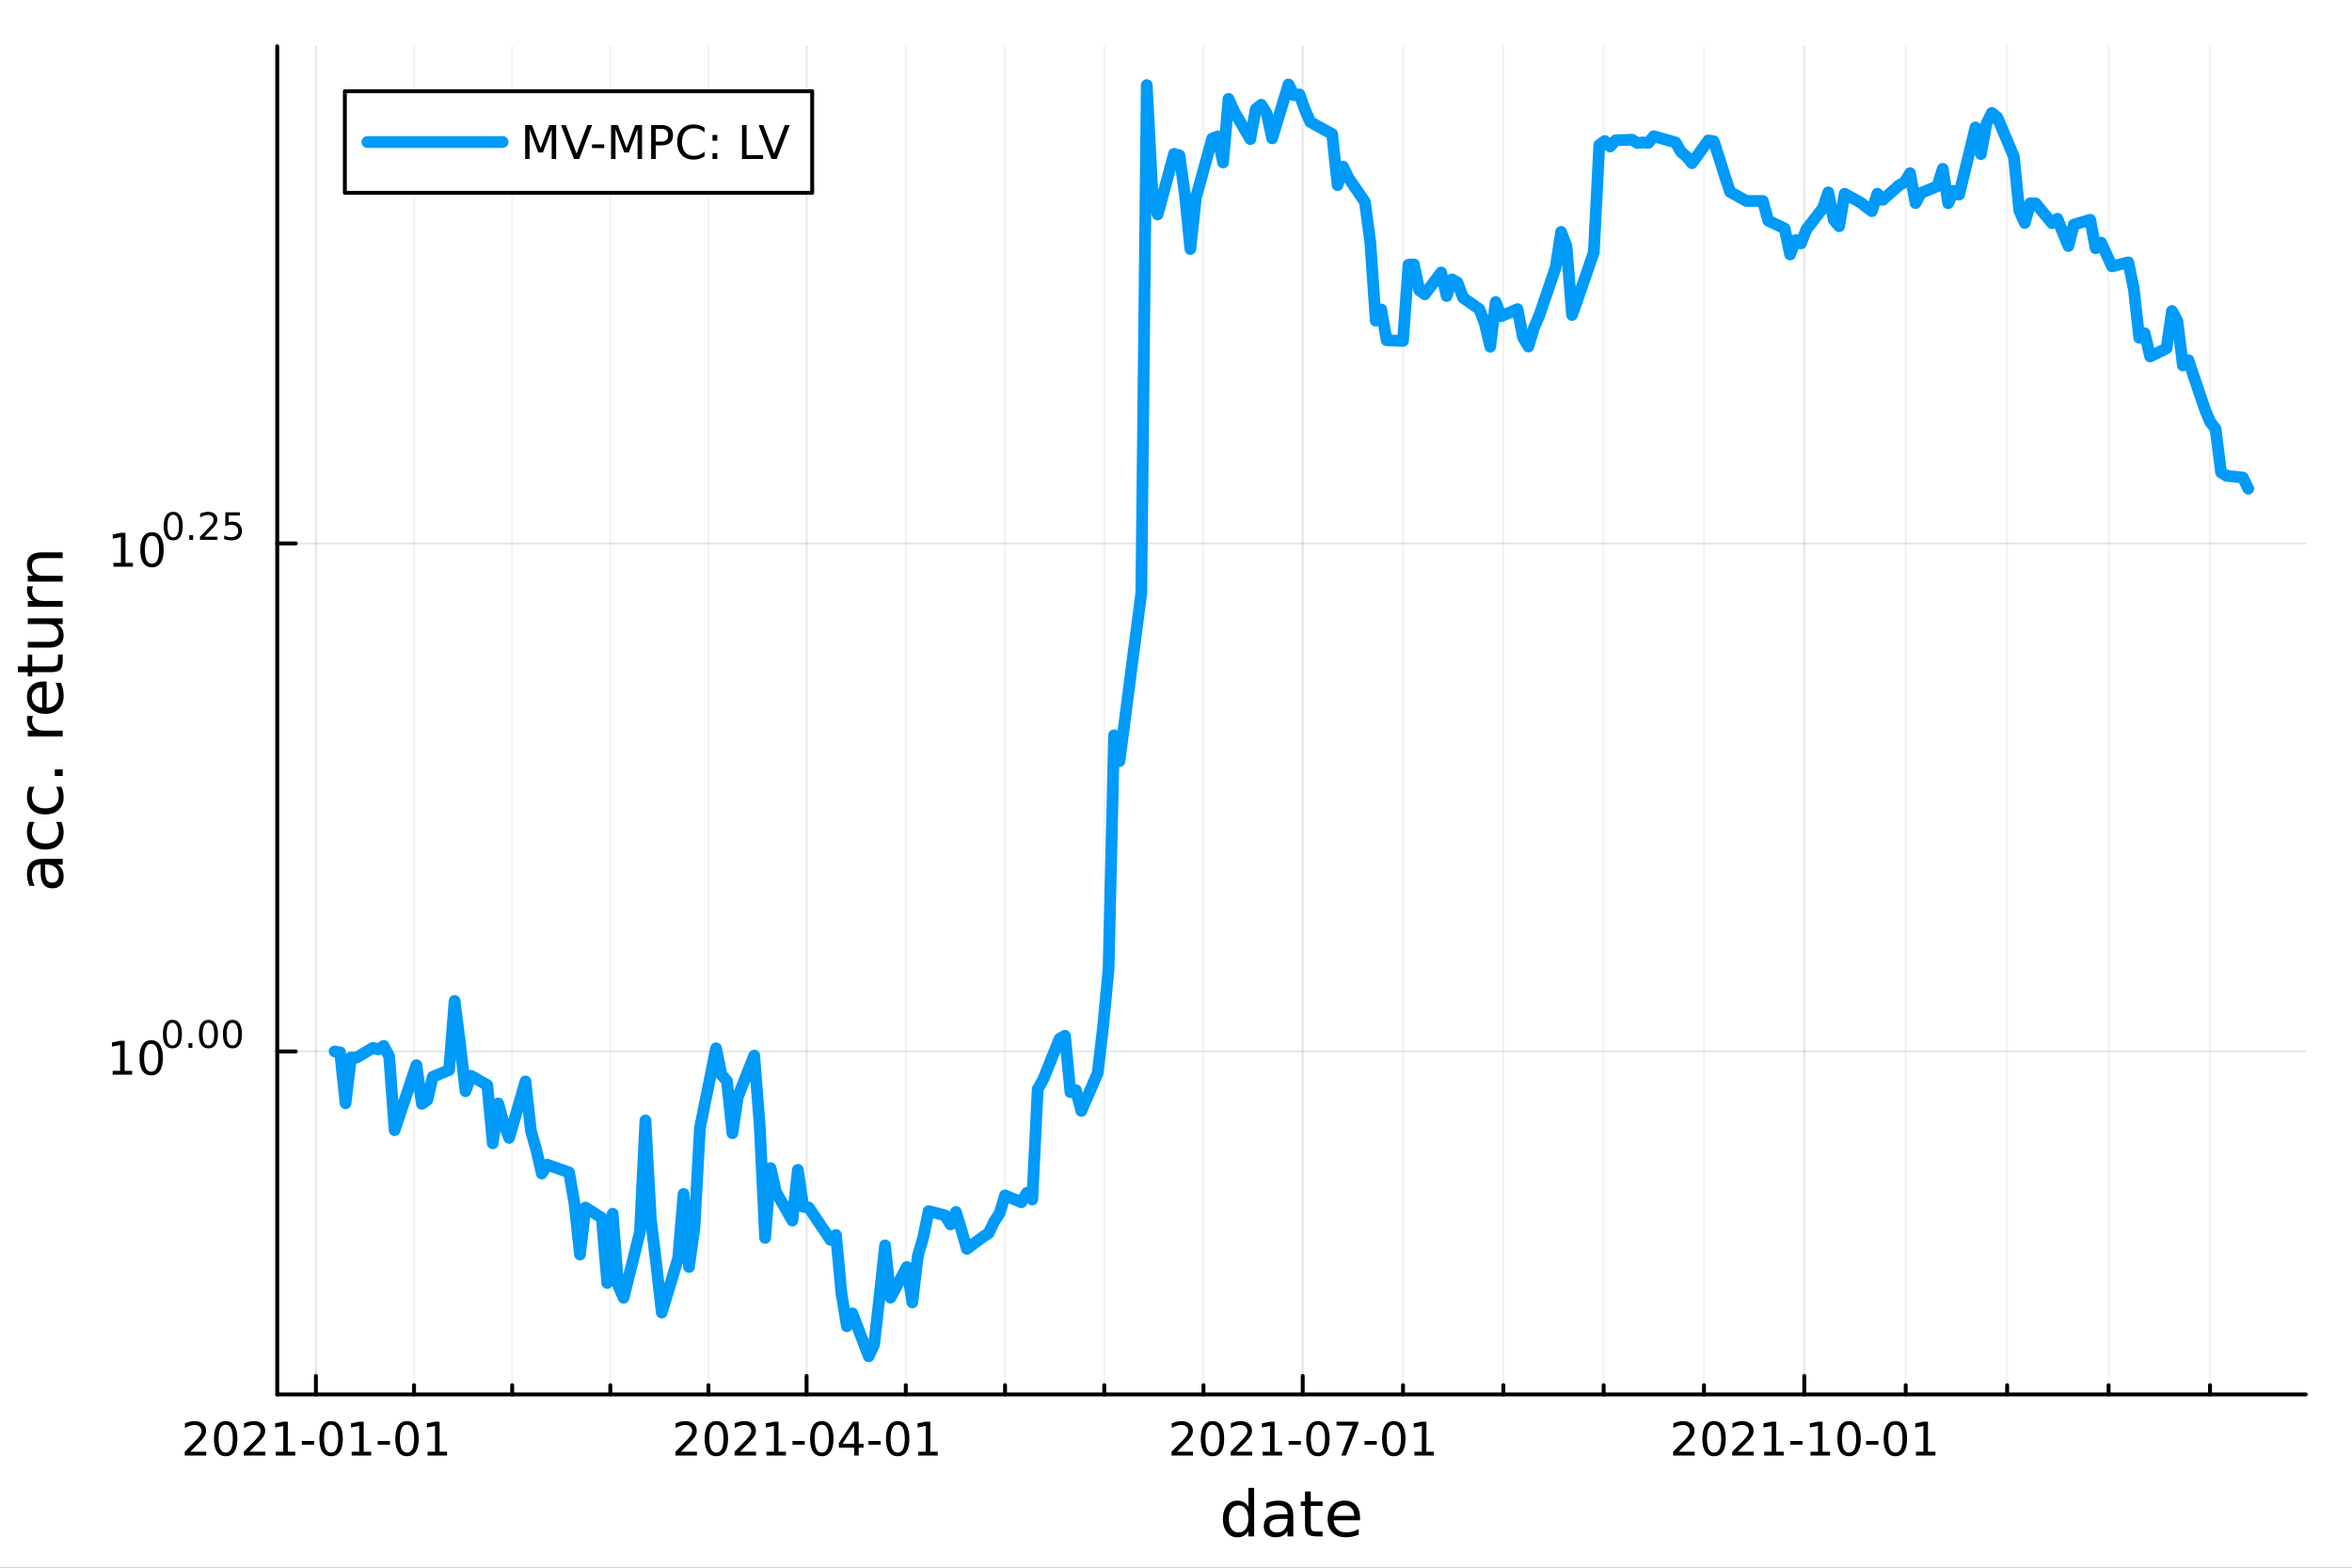<?xml version="1.0" encoding="utf-8"?>
<svg xmlns="http://www.w3.org/2000/svg" xmlns:xlink="http://www.w3.org/1999/xlink" width="600" height="400" viewBox="0 0 2400 1600">
<rect x="0" y="0" width="2400" height="1600" fill="#333333" stroke="none"/>
<defs>
  <clipPath id="clip350">
    <rect x="0" y="0" width="2400" height="1600"/>
  </clipPath>
</defs>
<path clip-path="url(#clip350)" d="M0 1600 L2400 1600 L2400 0 L0 0  Z" fill="#ffffff" fill-rule="evenodd" fill-opacity="1"/>
<defs>
  <clipPath id="clip351">
    <rect x="480" y="0" width="1681" height="1600"/>
  </clipPath>
</defs>
<path clip-path="url(#clip350)" d="M282.894 1423.18 L2352.76 1423.18 L2352.76 47.244 L282.894 47.244  Z" fill="#ffffff" fill-rule="evenodd" fill-opacity="1"/>
<defs>
  <clipPath id="clip352">
    <rect x="282" y="47" width="2071" height="1377"/>
  </clipPath>
</defs>
<polyline clip-path="url(#clip352)" style="stroke:#000000; stroke-linecap:round; stroke-linejoin:round; stroke-width:2; stroke-opacity:0.1; fill:none" points="322.351,1423.18 322.351,47.244 "/>
<polyline clip-path="url(#clip352)" style="stroke:#000000; stroke-linecap:round; stroke-linejoin:round; stroke-width:2; stroke-opacity:0.1; fill:none" points="823.044,1423.18 823.044,47.244 "/>
<polyline clip-path="url(#clip352)" style="stroke:#000000; stroke-linecap:round; stroke-linejoin:round; stroke-width:2; stroke-opacity:0.1; fill:none" points="1329.3,1423.18 1329.3,47.244 "/>
<polyline clip-path="url(#clip352)" style="stroke:#000000; stroke-linecap:round; stroke-linejoin:round; stroke-width:2; stroke-opacity:0.1; fill:none" points="1841.12,1423.18 1841.12,47.244 "/>
<polyline clip-path="url(#clip352)" style="stroke:#000000; stroke-linecap:round; stroke-linejoin:round; stroke-width:2; stroke-opacity:0.05; fill:none" points="422.49,1423.18 422.49,47.244 "/>
<polyline clip-path="url(#clip352)" style="stroke:#000000; stroke-linecap:round; stroke-linejoin:round; stroke-width:2; stroke-opacity:0.05; fill:none" points="522.628,1423.18 522.628,47.244 "/>
<polyline clip-path="url(#clip352)" style="stroke:#000000; stroke-linecap:round; stroke-linejoin:round; stroke-width:2; stroke-opacity:0.05; fill:none" points="622.767,1423.18 622.767,47.244 "/>
<polyline clip-path="url(#clip352)" style="stroke:#000000; stroke-linecap:round; stroke-linejoin:round; stroke-width:2; stroke-opacity:0.05; fill:none" points="722.905,1423.18 722.905,47.244 "/>
<polyline clip-path="url(#clip352)" style="stroke:#000000; stroke-linecap:round; stroke-linejoin:round; stroke-width:2; stroke-opacity:0.05; fill:none" points="924.295,1423.18 924.295,47.244 "/>
<polyline clip-path="url(#clip352)" style="stroke:#000000; stroke-linecap:round; stroke-linejoin:round; stroke-width:2; stroke-opacity:0.05; fill:none" points="1025.55,1423.18 1025.55,47.244 "/>
<polyline clip-path="url(#clip352)" style="stroke:#000000; stroke-linecap:round; stroke-linejoin:round; stroke-width:2; stroke-opacity:0.05; fill:none" points="1126.8,1423.18 1126.8,47.244 "/>
<polyline clip-path="url(#clip352)" style="stroke:#000000; stroke-linecap:round; stroke-linejoin:round; stroke-width:2; stroke-opacity:0.05; fill:none" points="1228.05,1423.18 1228.05,47.244 "/>
<polyline clip-path="url(#clip352)" style="stroke:#000000; stroke-linecap:round; stroke-linejoin:round; stroke-width:2; stroke-opacity:0.05; fill:none" points="1431.66,1423.18 1431.66,47.244 "/>
<polyline clip-path="url(#clip352)" style="stroke:#000000; stroke-linecap:round; stroke-linejoin:round; stroke-width:2; stroke-opacity:0.05; fill:none" points="1534.03,1423.18 1534.03,47.244 "/>
<polyline clip-path="url(#clip352)" style="stroke:#000000; stroke-linecap:round; stroke-linejoin:round; stroke-width:2; stroke-opacity:0.05; fill:none" points="1636.39,1423.18 1636.39,47.244 "/>
<polyline clip-path="url(#clip352)" style="stroke:#000000; stroke-linecap:round; stroke-linejoin:round; stroke-width:2; stroke-opacity:0.05; fill:none" points="1738.75,1423.18 1738.75,47.244 "/>
<polyline clip-path="url(#clip352)" style="stroke:#000000; stroke-linecap:round; stroke-linejoin:round; stroke-width:2; stroke-opacity:0.05; fill:none" points="1944.62,1423.18 1944.62,47.244 "/>
<polyline clip-path="url(#clip352)" style="stroke:#000000; stroke-linecap:round; stroke-linejoin:round; stroke-width:2; stroke-opacity:0.05; fill:none" points="2048.12,1423.18 2048.12,47.244 "/>
<polyline clip-path="url(#clip352)" style="stroke:#000000; stroke-linecap:round; stroke-linejoin:round; stroke-width:2; stroke-opacity:0.05; fill:none" points="2151.62,1423.18 2151.62,47.244 "/>
<polyline clip-path="url(#clip352)" style="stroke:#000000; stroke-linecap:round; stroke-linejoin:round; stroke-width:2; stroke-opacity:0.05; fill:none" points="2255.12,1423.18 2255.12,47.244 "/>
<polyline clip-path="url(#clip350)" style="stroke:#000000; stroke-linecap:round; stroke-linejoin:round; stroke-width:4; stroke-opacity:1; fill:none" points="282.894,1423.18 2352.76,1423.18 "/>
<polyline clip-path="url(#clip350)" style="stroke:#000000; stroke-linecap:round; stroke-linejoin:round; stroke-width:4; stroke-opacity:1; fill:none" points="322.351,1423.18 322.351,1404.28 "/>
<polyline clip-path="url(#clip350)" style="stroke:#000000; stroke-linecap:round; stroke-linejoin:round; stroke-width:4; stroke-opacity:1; fill:none" points="823.044,1423.18 823.044,1404.28 "/>
<polyline clip-path="url(#clip350)" style="stroke:#000000; stroke-linecap:round; stroke-linejoin:round; stroke-width:4; stroke-opacity:1; fill:none" points="1329.3,1423.18 1329.3,1404.28 "/>
<polyline clip-path="url(#clip350)" style="stroke:#000000; stroke-linecap:round; stroke-linejoin:round; stroke-width:4; stroke-opacity:1; fill:none" points="1841.12,1423.18 1841.12,1404.28 "/>
<polyline clip-path="url(#clip350)" style="stroke:#000000; stroke-linecap:round; stroke-linejoin:round; stroke-width:4; stroke-opacity:1; fill:none" points="422.49,1423.18 422.49,1413.73 "/>
<polyline clip-path="url(#clip350)" style="stroke:#000000; stroke-linecap:round; stroke-linejoin:round; stroke-width:4; stroke-opacity:1; fill:none" points="522.628,1423.18 522.628,1413.73 "/>
<polyline clip-path="url(#clip350)" style="stroke:#000000; stroke-linecap:round; stroke-linejoin:round; stroke-width:4; stroke-opacity:1; fill:none" points="622.767,1423.18 622.767,1413.73 "/>
<polyline clip-path="url(#clip350)" style="stroke:#000000; stroke-linecap:round; stroke-linejoin:round; stroke-width:4; stroke-opacity:1; fill:none" points="722.905,1423.18 722.905,1413.73 "/>
<polyline clip-path="url(#clip350)" style="stroke:#000000; stroke-linecap:round; stroke-linejoin:round; stroke-width:4; stroke-opacity:1; fill:none" points="924.295,1423.18 924.295,1413.73 "/>
<polyline clip-path="url(#clip350)" style="stroke:#000000; stroke-linecap:round; stroke-linejoin:round; stroke-width:4; stroke-opacity:1; fill:none" points="1025.55,1423.18 1025.55,1413.73 "/>
<polyline clip-path="url(#clip350)" style="stroke:#000000; stroke-linecap:round; stroke-linejoin:round; stroke-width:4; stroke-opacity:1; fill:none" points="1126.8,1423.18 1126.8,1413.73 "/>
<polyline clip-path="url(#clip350)" style="stroke:#000000; stroke-linecap:round; stroke-linejoin:round; stroke-width:4; stroke-opacity:1; fill:none" points="1228.05,1423.18 1228.05,1413.73 "/>
<polyline clip-path="url(#clip350)" style="stroke:#000000; stroke-linecap:round; stroke-linejoin:round; stroke-width:4; stroke-opacity:1; fill:none" points="1431.66,1423.18 1431.66,1413.73 "/>
<polyline clip-path="url(#clip350)" style="stroke:#000000; stroke-linecap:round; stroke-linejoin:round; stroke-width:4; stroke-opacity:1; fill:none" points="1534.03,1423.18 1534.03,1413.73 "/>
<polyline clip-path="url(#clip350)" style="stroke:#000000; stroke-linecap:round; stroke-linejoin:round; stroke-width:4; stroke-opacity:1; fill:none" points="1636.39,1423.18 1636.39,1413.73 "/>
<polyline clip-path="url(#clip350)" style="stroke:#000000; stroke-linecap:round; stroke-linejoin:round; stroke-width:4; stroke-opacity:1; fill:none" points="1738.75,1423.18 1738.75,1413.73 "/>
<polyline clip-path="url(#clip350)" style="stroke:#000000; stroke-linecap:round; stroke-linejoin:round; stroke-width:4; stroke-opacity:1; fill:none" points="1944.62,1423.18 1944.62,1413.73 "/>
<polyline clip-path="url(#clip350)" style="stroke:#000000; stroke-linecap:round; stroke-linejoin:round; stroke-width:4; stroke-opacity:1; fill:none" points="2048.12,1423.18 2048.12,1413.73 "/>
<polyline clip-path="url(#clip350)" style="stroke:#000000; stroke-linecap:round; stroke-linejoin:round; stroke-width:4; stroke-opacity:1; fill:none" points="2151.62,1423.18 2151.62,1413.73 "/>
<polyline clip-path="url(#clip350)" style="stroke:#000000; stroke-linecap:round; stroke-linejoin:round; stroke-width:4; stroke-opacity:1; fill:none" points="2255.12,1423.18 2255.12,1413.73 "/>
<path clip-path="url(#clip350)" d="M194.146 1481.64 L210.465 1481.64 L210.465 1485.58 L188.521 1485.58 L188.521 1481.64 Q191.183 1478.89 195.766 1474.26 Q200.373 1469.61 201.553 1468.27 Q203.799 1465.74 204.678 1464.01 Q205.581 1462.25 205.581 1460.56 Q205.581 1457.8 203.637 1456.07 Q201.715 1454.33 198.614 1454.33 Q196.415 1454.33 193.961 1455.09 Q191.53 1455.86 188.753 1457.41 L188.753 1452.69 Q191.577 1451.55 194.03 1450.97 Q196.484 1450.39 198.521 1450.39 Q203.891 1450.39 207.086 1453.08 Q210.28 1455.77 210.28 1460.26 Q210.28 1462.39 209.47 1464.31 Q208.683 1466.2 206.576 1468.8 Q205.998 1469.47 202.896 1472.69 Q199.794 1475.88 194.146 1481.64 Z" fill="#000000" fill-rule="nonzero" fill-opacity="1" /><path clip-path="url(#clip350)" d="M230.28 1454.1 Q226.669 1454.1 224.84 1457.66 Q223.035 1461.2 223.035 1468.33 Q223.035 1475.44 224.84 1479.01 Q226.669 1482.55 230.28 1482.55 Q233.914 1482.55 235.72 1479.01 Q237.549 1475.44 237.549 1468.33 Q237.549 1461.2 235.72 1457.66 Q233.914 1454.1 230.28 1454.1 M230.28 1450.39 Q236.09 1450.39 239.146 1455 Q242.224 1459.58 242.224 1468.33 Q242.224 1477.06 239.146 1481.67 Q236.09 1486.25 230.28 1486.25 Q224.47 1486.25 221.391 1481.67 Q218.336 1477.06 218.336 1468.33 Q218.336 1459.58 221.391 1455 Q224.47 1450.39 230.28 1450.39 Z" fill="#000000" fill-rule="nonzero" fill-opacity="1" /><path clip-path="url(#clip350)" d="M254.47 1481.64 L270.789 1481.64 L270.789 1485.58 L248.845 1485.58 L248.845 1481.64 Q251.507 1478.89 256.09 1474.26 Q260.697 1469.61 261.877 1468.27 Q264.122 1465.74 265.002 1464.01 Q265.905 1462.25 265.905 1460.56 Q265.905 1457.8 263.96 1456.07 Q262.039 1454.33 258.937 1454.33 Q256.738 1454.33 254.285 1455.09 Q251.854 1455.86 249.076 1457.41 L249.076 1452.69 Q251.9 1451.55 254.354 1450.97 Q256.808 1450.39 258.845 1450.39 Q264.215 1450.39 267.409 1453.08 Q270.604 1455.77 270.604 1460.26 Q270.604 1462.39 269.794 1464.31 Q269.007 1466.2 266.9 1468.8 Q266.322 1469.47 263.22 1472.69 Q260.118 1475.88 254.47 1481.64 Z" fill="#000000" fill-rule="nonzero" fill-opacity="1" /><path clip-path="url(#clip350)" d="M281.414 1481.64 L289.053 1481.64 L289.053 1455.28 L280.743 1456.95 L280.743 1452.69 L289.007 1451.02 L293.683 1451.02 L293.683 1481.64 L301.321 1481.64 L301.321 1485.58 L281.414 1485.58 L281.414 1481.64 Z" fill="#000000" fill-rule="nonzero" fill-opacity="1" /><path clip-path="url(#clip350)" d="M308.011 1470.7 L320.488 1470.7 L320.488 1474.49 L308.011 1474.49 L308.011 1470.7 Z" fill="#000000" fill-rule="nonzero" fill-opacity="1" /><path clip-path="url(#clip350)" d="M337.872 1454.1 Q334.261 1454.1 332.432 1457.66 Q330.627 1461.2 330.627 1468.33 Q330.627 1475.44 332.432 1479.01 Q334.261 1482.55 337.872 1482.55 Q341.506 1482.55 343.312 1479.01 Q345.141 1475.44 345.141 1468.33 Q345.141 1461.2 343.312 1457.66 Q341.506 1454.1 337.872 1454.1 M337.872 1450.39 Q343.682 1450.39 346.738 1455 Q349.816 1459.58 349.816 1468.33 Q349.816 1477.06 346.738 1481.67 Q343.682 1486.25 337.872 1486.25 Q332.062 1486.25 328.983 1481.67 Q325.928 1477.06 325.928 1468.33 Q325.928 1459.58 328.983 1455 Q332.062 1450.39 337.872 1450.39 Z" fill="#000000" fill-rule="nonzero" fill-opacity="1" /><path clip-path="url(#clip350)" d="M358.844 1481.64 L366.483 1481.64 L366.483 1455.28 L358.173 1456.95 L358.173 1452.69 L366.437 1451.02 L371.113 1451.02 L371.113 1481.64 L378.751 1481.64 L378.751 1485.58 L358.844 1485.58 L358.844 1481.64 Z" fill="#000000" fill-rule="nonzero" fill-opacity="1" /><path clip-path="url(#clip350)" d="M385.441 1470.7 L397.918 1470.7 L397.918 1474.49 L385.441 1474.49 L385.441 1470.7 Z" fill="#000000" fill-rule="nonzero" fill-opacity="1" /><path clip-path="url(#clip350)" d="M415.302 1454.1 Q411.691 1454.1 409.862 1457.66 Q408.057 1461.2 408.057 1468.33 Q408.057 1475.44 409.862 1479.01 Q411.691 1482.55 415.302 1482.55 Q418.936 1482.55 420.742 1479.01 Q422.571 1475.44 422.571 1468.33 Q422.571 1461.2 420.742 1457.66 Q418.936 1454.1 415.302 1454.1 M415.302 1450.39 Q421.112 1450.39 424.168 1455 Q427.247 1459.58 427.247 1468.33 Q427.247 1477.06 424.168 1481.67 Q421.112 1486.25 415.302 1486.25 Q409.492 1486.25 406.413 1481.67 Q403.358 1477.06 403.358 1468.33 Q403.358 1459.58 406.413 1455 Q409.492 1450.39 415.302 1450.39 Z" fill="#000000" fill-rule="nonzero" fill-opacity="1" /><path clip-path="url(#clip350)" d="M436.274 1481.64 L443.913 1481.64 L443.913 1455.28 L435.603 1456.95 L435.603 1452.69 L443.867 1451.02 L448.543 1451.02 L448.543 1481.64 L456.182 1481.64 L456.182 1485.58 L436.274 1485.58 L436.274 1481.64 Z" fill="#000000" fill-rule="nonzero" fill-opacity="1" /><path clip-path="url(#clip350)" d="M694.838 1481.64 L711.158 1481.64 L711.158 1485.58 L689.213 1485.58 L689.213 1481.64 Q691.875 1478.89 696.459 1474.26 Q701.065 1469.61 702.246 1468.27 Q704.491 1465.74 705.371 1464.01 Q706.273 1462.25 706.273 1460.56 Q706.273 1457.8 704.329 1456.07 Q702.408 1454.33 699.306 1454.33 Q697.107 1454.33 694.653 1455.09 Q692.223 1455.86 689.445 1457.41 L689.445 1452.69 Q692.269 1451.55 694.723 1450.97 Q697.176 1450.39 699.213 1450.39 Q704.584 1450.39 707.778 1453.08 Q710.972 1455.77 710.972 1460.26 Q710.972 1462.39 710.162 1464.31 Q709.375 1466.2 707.269 1468.8 Q706.69 1469.47 703.588 1472.69 Q700.486 1475.88 694.838 1481.64 Z" fill="#000000" fill-rule="nonzero" fill-opacity="1" /><path clip-path="url(#clip350)" d="M730.972 1454.1 Q727.361 1454.1 725.533 1457.66 Q723.727 1461.2 723.727 1468.33 Q723.727 1475.44 725.533 1479.01 Q727.361 1482.55 730.972 1482.55 Q734.607 1482.55 736.412 1479.01 Q738.241 1475.44 738.241 1468.33 Q738.241 1461.2 736.412 1457.66 Q734.607 1454.1 730.972 1454.1 M730.972 1450.39 Q736.783 1450.39 739.838 1455 Q742.917 1459.58 742.917 1468.33 Q742.917 1477.06 739.838 1481.67 Q736.783 1486.25 730.972 1486.25 Q725.162 1486.25 722.084 1481.67 Q719.028 1477.06 719.028 1468.33 Q719.028 1459.58 722.084 1455 Q725.162 1450.39 730.972 1450.39 Z" fill="#000000" fill-rule="nonzero" fill-opacity="1" /><path clip-path="url(#clip350)" d="M755.162 1481.64 L771.481 1481.64 L771.481 1485.58 L749.537 1485.58 L749.537 1481.64 Q752.199 1478.89 756.782 1474.26 Q761.389 1469.61 762.569 1468.27 Q764.815 1465.74 765.694 1464.01 Q766.597 1462.25 766.597 1460.56 Q766.597 1457.8 764.653 1456.07 Q762.731 1454.33 759.63 1454.33 Q757.431 1454.33 754.977 1455.09 Q752.546 1455.86 749.769 1457.41 L749.769 1452.69 Q752.593 1451.55 755.046 1450.97 Q757.5 1450.39 759.537 1450.39 Q764.907 1450.39 768.102 1453.08 Q771.296 1455.77 771.296 1460.26 Q771.296 1462.39 770.486 1464.31 Q769.699 1466.2 767.593 1468.8 Q767.014 1469.47 763.912 1472.69 Q760.81 1475.88 755.162 1481.64 Z" fill="#000000" fill-rule="nonzero" fill-opacity="1" /><path clip-path="url(#clip350)" d="M782.106 1481.64 L789.745 1481.64 L789.745 1455.28 L781.435 1456.95 L781.435 1452.69 L789.699 1451.02 L794.375 1451.02 L794.375 1481.64 L802.014 1481.64 L802.014 1485.58 L782.106 1485.58 L782.106 1481.64 Z" fill="#000000" fill-rule="nonzero" fill-opacity="1" /><path clip-path="url(#clip350)" d="M808.703 1470.7 L821.18 1470.7 L821.18 1474.49 L808.703 1474.49 L808.703 1470.7 Z" fill="#000000" fill-rule="nonzero" fill-opacity="1" /><path clip-path="url(#clip350)" d="M838.564 1454.1 Q834.953 1454.1 833.125 1457.66 Q831.319 1461.2 831.319 1468.33 Q831.319 1475.44 833.125 1479.01 Q834.953 1482.55 838.564 1482.55 Q842.199 1482.55 844.004 1479.01 Q845.833 1475.44 845.833 1468.33 Q845.833 1461.2 844.004 1457.66 Q842.199 1454.1 838.564 1454.1 M838.564 1450.39 Q844.375 1450.39 847.43 1455 Q850.509 1459.58 850.509 1468.33 Q850.509 1477.06 847.43 1481.67 Q844.375 1486.25 838.564 1486.25 Q832.754 1486.25 829.676 1481.67 Q826.62 1477.06 826.62 1468.33 Q826.62 1459.58 829.676 1455 Q832.754 1450.39 838.564 1450.39 Z" fill="#000000" fill-rule="nonzero" fill-opacity="1" /><path clip-path="url(#clip350)" d="M871.573 1455.09 L859.768 1473.54 L871.573 1473.54 L871.573 1455.09 M870.347 1451.02 L876.226 1451.02 L876.226 1473.54 L881.157 1473.54 L881.157 1477.43 L876.226 1477.43 L876.226 1485.58 L871.573 1485.58 L871.573 1477.43 L855.972 1477.43 L855.972 1472.92 L870.347 1451.02 Z" fill="#000000" fill-rule="nonzero" fill-opacity="1" /><path clip-path="url(#clip350)" d="M886.134 1470.7 L898.61 1470.7 L898.61 1474.49 L886.134 1474.49 L886.134 1470.7 Z" fill="#000000" fill-rule="nonzero" fill-opacity="1" /><path clip-path="url(#clip350)" d="M915.995 1454.1 Q912.383 1454.1 910.555 1457.66 Q908.749 1461.2 908.749 1468.33 Q908.749 1475.44 910.555 1479.01 Q912.383 1482.55 915.995 1482.55 Q919.629 1482.55 921.434 1479.01 Q923.263 1475.44 923.263 1468.33 Q923.263 1461.2 921.434 1457.66 Q919.629 1454.1 915.995 1454.1 M915.995 1450.39 Q921.805 1450.39 924.86 1455 Q927.939 1459.58 927.939 1468.33 Q927.939 1477.06 924.86 1481.67 Q921.805 1486.25 915.995 1486.25 Q910.184 1486.25 907.106 1481.67 Q904.05 1477.06 904.05 1468.33 Q904.05 1459.58 907.106 1455 Q910.184 1450.39 915.995 1450.39 Z" fill="#000000" fill-rule="nonzero" fill-opacity="1" /><path clip-path="url(#clip350)" d="M936.967 1481.64 L944.605 1481.64 L944.605 1455.28 L936.295 1456.95 L936.295 1452.69 L944.559 1451.02 L949.235 1451.02 L949.235 1481.64 L956.874 1481.64 L956.874 1485.58 L936.967 1485.58 L936.967 1481.64 Z" fill="#000000" fill-rule="nonzero" fill-opacity="1" /><path clip-path="url(#clip350)" d="M1201.09 1481.64 L1217.41 1481.64 L1217.41 1485.58 L1195.47 1485.58 L1195.47 1481.64 Q1198.13 1478.89 1202.71 1474.26 Q1207.32 1469.61 1208.5 1468.27 Q1210.75 1465.74 1211.63 1464.01 Q1212.53 1462.25 1212.53 1460.56 Q1212.53 1457.8 1210.58 1456.07 Q1208.66 1454.33 1205.56 1454.33 Q1203.36 1454.33 1200.91 1455.09 Q1198.48 1455.86 1195.7 1457.41 L1195.7 1452.69 Q1198.52 1451.55 1200.98 1450.97 Q1203.43 1450.39 1205.47 1450.39 Q1210.84 1450.39 1214.03 1453.08 Q1217.23 1455.77 1217.23 1460.26 Q1217.23 1462.39 1216.42 1464.31 Q1215.63 1466.2 1213.52 1468.8 Q1212.95 1469.47 1209.84 1472.69 Q1206.74 1475.88 1201.09 1481.64 Z" fill="#000000" fill-rule="nonzero" fill-opacity="1" /><path clip-path="url(#clip350)" d="M1237.23 1454.1 Q1233.62 1454.1 1231.79 1457.66 Q1229.98 1461.2 1229.98 1468.33 Q1229.98 1475.44 1231.79 1479.01 Q1233.62 1482.55 1237.23 1482.55 Q1240.86 1482.55 1242.67 1479.01 Q1244.5 1475.44 1244.5 1468.33 Q1244.5 1461.2 1242.67 1457.66 Q1240.86 1454.1 1237.23 1454.1 M1237.23 1450.39 Q1243.04 1450.39 1246.09 1455 Q1249.17 1459.58 1249.17 1468.33 Q1249.17 1477.06 1246.09 1481.67 Q1243.04 1486.25 1237.23 1486.25 Q1231.42 1486.25 1228.34 1481.67 Q1225.28 1477.06 1225.28 1468.33 Q1225.28 1459.58 1228.34 1455 Q1231.42 1450.39 1237.23 1450.39 Z" fill="#000000" fill-rule="nonzero" fill-opacity="1" /><path clip-path="url(#clip350)" d="M1261.42 1481.64 L1277.74 1481.64 L1277.74 1485.58 L1255.79 1485.58 L1255.79 1481.64 Q1258.45 1478.89 1263.04 1474.26 Q1267.64 1469.61 1268.82 1468.27 Q1271.07 1465.74 1271.95 1464.01 Q1272.85 1462.25 1272.85 1460.56 Q1272.85 1457.8 1270.91 1456.07 Q1268.99 1454.33 1265.89 1454.33 Q1263.69 1454.33 1261.23 1455.09 Q1258.8 1455.86 1256.02 1457.41 L1256.02 1452.69 Q1258.85 1451.55 1261.3 1450.97 Q1263.76 1450.39 1265.79 1450.39 Q1271.16 1450.39 1274.36 1453.08 Q1277.55 1455.77 1277.55 1460.26 Q1277.55 1462.39 1276.74 1464.31 Q1275.95 1466.2 1273.85 1468.8 Q1273.27 1469.47 1270.17 1472.69 Q1267.07 1475.88 1261.42 1481.64 Z" fill="#000000" fill-rule="nonzero" fill-opacity="1" /><path clip-path="url(#clip350)" d="M1288.36 1481.64 L1296 1481.64 L1296 1455.28 L1287.69 1456.95 L1287.69 1452.69 L1295.95 1451.02 L1300.63 1451.02 L1300.63 1481.64 L1308.27 1481.64 L1308.27 1485.58 L1288.36 1485.58 L1288.36 1481.64 Z" fill="#000000" fill-rule="nonzero" fill-opacity="1" /><path clip-path="url(#clip350)" d="M1314.96 1470.7 L1327.44 1470.7 L1327.44 1474.49 L1314.96 1474.49 L1314.96 1470.7 Z" fill="#000000" fill-rule="nonzero" fill-opacity="1" /><path clip-path="url(#clip350)" d="M1344.82 1454.1 Q1341.21 1454.1 1339.38 1457.66 Q1337.57 1461.2 1337.57 1468.33 Q1337.57 1475.44 1339.38 1479.01 Q1341.21 1482.55 1344.82 1482.55 Q1348.45 1482.55 1350.26 1479.01 Q1352.09 1475.44 1352.09 1468.33 Q1352.09 1461.2 1350.26 1457.66 Q1348.45 1454.1 1344.82 1454.1 M1344.82 1450.39 Q1350.63 1450.39 1353.69 1455 Q1356.76 1459.58 1356.76 1468.33 Q1356.76 1477.06 1353.69 1481.67 Q1350.63 1486.25 1344.82 1486.25 Q1339.01 1486.25 1335.93 1481.67 Q1332.88 1477.06 1332.88 1468.33 Q1332.88 1459.58 1335.93 1455 Q1339.01 1450.39 1344.82 1450.39 Z" fill="#000000" fill-rule="nonzero" fill-opacity="1" /><path clip-path="url(#clip350)" d="M1363.8 1451.02 L1386.02 1451.02 L1386.02 1453.01 L1373.48 1485.58 L1368.59 1485.58 L1380.4 1454.96 L1363.8 1454.96 L1363.8 1451.02 Z" fill="#000000" fill-rule="nonzero" fill-opacity="1" /><path clip-path="url(#clip350)" d="M1392.39 1470.7 L1404.87 1470.7 L1404.87 1474.49 L1392.39 1474.49 L1392.39 1470.7 Z" fill="#000000" fill-rule="nonzero" fill-opacity="1" /><path clip-path="url(#clip350)" d="M1422.25 1454.1 Q1418.64 1454.1 1416.81 1457.66 Q1415 1461.2 1415 1468.33 Q1415 1475.44 1416.81 1479.01 Q1418.64 1482.55 1422.25 1482.55 Q1425.88 1482.55 1427.69 1479.01 Q1429.52 1475.44 1429.52 1468.33 Q1429.52 1461.2 1427.69 1457.66 Q1425.88 1454.1 1422.25 1454.1 M1422.25 1450.39 Q1428.06 1450.39 1431.12 1455 Q1434.19 1459.58 1434.19 1468.33 Q1434.19 1477.06 1431.12 1481.67 Q1428.06 1486.25 1422.25 1486.25 Q1416.44 1486.25 1413.36 1481.67 Q1410.31 1477.06 1410.31 1468.33 Q1410.31 1459.58 1413.36 1455 Q1416.44 1450.39 1422.25 1450.39 Z" fill="#000000" fill-rule="nonzero" fill-opacity="1" /><path clip-path="url(#clip350)" d="M1443.22 1481.64 L1450.86 1481.64 L1450.86 1455.28 L1442.55 1456.95 L1442.55 1452.69 L1450.81 1451.02 L1455.49 1451.02 L1455.49 1481.64 L1463.13 1481.64 L1463.13 1485.58 L1443.22 1485.58 L1443.22 1481.64 Z" fill="#000000" fill-rule="nonzero" fill-opacity="1" /><path clip-path="url(#clip350)" d="M1712.91 1481.64 L1729.23 1481.64 L1729.23 1485.58 L1707.29 1485.58 L1707.29 1481.64 Q1709.95 1478.89 1714.53 1474.26 Q1719.14 1469.61 1720.32 1468.27 Q1722.57 1465.74 1723.44 1464.01 Q1724.35 1462.25 1724.35 1460.56 Q1724.35 1457.8 1722.4 1456.07 Q1720.48 1454.33 1717.38 1454.33 Q1715.18 1454.33 1712.73 1455.09 Q1710.3 1455.86 1707.52 1457.41 L1707.52 1452.69 Q1710.34 1451.55 1712.8 1450.97 Q1715.25 1450.39 1717.29 1450.39 Q1722.66 1450.39 1725.85 1453.08 Q1729.05 1455.77 1729.05 1460.26 Q1729.05 1462.39 1728.24 1464.31 Q1727.45 1466.2 1725.34 1468.8 Q1724.76 1469.47 1721.66 1472.69 Q1718.56 1475.88 1712.91 1481.64 Z" fill="#000000" fill-rule="nonzero" fill-opacity="1" /><path clip-path="url(#clip350)" d="M1749.05 1454.1 Q1745.44 1454.1 1743.61 1457.66 Q1741.8 1461.2 1741.8 1468.33 Q1741.8 1475.44 1743.61 1479.01 Q1745.44 1482.55 1749.05 1482.55 Q1752.68 1482.55 1754.49 1479.01 Q1756.32 1475.44 1756.32 1468.33 Q1756.32 1461.2 1754.49 1457.66 Q1752.68 1454.1 1749.05 1454.1 M1749.05 1450.39 Q1754.86 1450.39 1757.91 1455 Q1760.99 1459.58 1760.99 1468.33 Q1760.99 1477.06 1757.91 1481.67 Q1754.86 1486.25 1749.05 1486.25 Q1743.24 1486.25 1740.16 1481.67 Q1737.1 1477.06 1737.1 1468.33 Q1737.1 1459.58 1740.16 1455 Q1743.24 1450.39 1749.05 1450.39 Z" fill="#000000" fill-rule="nonzero" fill-opacity="1" /><path clip-path="url(#clip350)" d="M1773.24 1481.64 L1789.56 1481.64 L1789.56 1485.58 L1767.61 1485.58 L1767.61 1481.64 Q1770.27 1478.89 1774.86 1474.26 Q1779.46 1469.61 1780.64 1468.27 Q1782.89 1465.74 1783.77 1464.01 Q1784.67 1462.25 1784.67 1460.56 Q1784.67 1457.8 1782.73 1456.07 Q1780.81 1454.33 1777.7 1454.33 Q1775.5 1454.33 1773.05 1455.09 Q1770.62 1455.86 1767.84 1457.41 L1767.84 1452.69 Q1770.67 1451.55 1773.12 1450.97 Q1775.57 1450.39 1777.61 1450.39 Q1782.98 1450.39 1786.18 1453.08 Q1789.37 1455.77 1789.37 1460.26 Q1789.37 1462.39 1788.56 1464.31 Q1787.77 1466.2 1785.67 1468.8 Q1785.09 1469.47 1781.99 1472.69 Q1778.88 1475.88 1773.24 1481.64 Z" fill="#000000" fill-rule="nonzero" fill-opacity="1" /><path clip-path="url(#clip350)" d="M1800.18 1481.64 L1807.82 1481.64 L1807.82 1455.28 L1799.51 1456.95 L1799.51 1452.69 L1807.77 1451.02 L1812.45 1451.02 L1812.45 1481.64 L1820.09 1481.64 L1820.09 1485.58 L1800.18 1485.58 L1800.18 1481.64 Z" fill="#000000" fill-rule="nonzero" fill-opacity="1" /><path clip-path="url(#clip350)" d="M1826.78 1470.7 L1839.25 1470.7 L1839.25 1474.49 L1826.78 1474.49 L1826.78 1470.7 Z" fill="#000000" fill-rule="nonzero" fill-opacity="1" /><path clip-path="url(#clip350)" d="M1847.45 1481.64 L1855.09 1481.64 L1855.09 1455.28 L1846.78 1456.95 L1846.78 1452.69 L1855.04 1451.02 L1859.72 1451.02 L1859.72 1481.64 L1867.36 1481.64 L1867.36 1485.58 L1847.45 1485.58 L1847.45 1481.64 Z" fill="#000000" fill-rule="nonzero" fill-opacity="1" /><path clip-path="url(#clip350)" d="M1886.8 1454.1 Q1883.19 1454.1 1881.36 1457.66 Q1879.56 1461.2 1879.56 1468.33 Q1879.56 1475.44 1881.36 1479.01 Q1883.19 1482.55 1886.8 1482.55 Q1890.43 1482.55 1892.24 1479.01 Q1894.07 1475.44 1894.07 1468.33 Q1894.07 1461.2 1892.24 1457.66 Q1890.43 1454.1 1886.8 1454.1 M1886.8 1450.39 Q1892.61 1450.39 1895.67 1455 Q1898.74 1459.58 1898.74 1468.33 Q1898.74 1477.06 1895.67 1481.67 Q1892.61 1486.25 1886.8 1486.25 Q1880.99 1486.25 1877.91 1481.67 Q1874.86 1477.06 1874.86 1468.33 Q1874.86 1459.58 1877.91 1455 Q1880.99 1450.39 1886.8 1450.39 Z" fill="#000000" fill-rule="nonzero" fill-opacity="1" /><path clip-path="url(#clip350)" d="M1904.21 1470.7 L1916.68 1470.7 L1916.68 1474.49 L1904.21 1474.49 L1904.21 1470.7 Z" fill="#000000" fill-rule="nonzero" fill-opacity="1" /><path clip-path="url(#clip350)" d="M1934.07 1454.1 Q1930.46 1454.1 1928.63 1457.66 Q1926.82 1461.2 1926.82 1468.33 Q1926.82 1475.44 1928.63 1479.01 Q1930.46 1482.55 1934.07 1482.55 Q1937.7 1482.55 1939.51 1479.01 Q1941.34 1475.44 1941.34 1468.33 Q1941.34 1461.2 1939.51 1457.66 Q1937.7 1454.1 1934.07 1454.1 M1934.07 1450.39 Q1939.88 1450.39 1942.93 1455 Q1946.01 1459.58 1946.01 1468.33 Q1946.01 1477.06 1942.93 1481.67 Q1939.88 1486.25 1934.07 1486.25 Q1928.26 1486.25 1925.18 1481.67 Q1922.12 1477.06 1922.12 1468.33 Q1922.12 1459.58 1925.18 1455 Q1928.26 1450.39 1934.07 1450.39 Z" fill="#000000" fill-rule="nonzero" fill-opacity="1" /><path clip-path="url(#clip350)" d="M1955.04 1481.64 L1962.68 1481.64 L1962.68 1455.28 L1954.37 1456.95 L1954.37 1452.69 L1962.63 1451.02 L1967.31 1451.02 L1967.31 1481.64 L1974.95 1481.64 L1974.95 1485.58 L1955.04 1485.58 L1955.04 1481.64 Z" fill="#000000" fill-rule="nonzero" fill-opacity="1" /><path clip-path="url(#clip350)" d="M1273.87 1537.81 L1273.87 1518.52 L1279.73 1518.52 L1279.73 1568.04 L1273.87 1568.04 L1273.87 1562.7 Q1272.02 1565.88 1269.19 1567.44 Q1266.39 1568.97 1262.44 1568.97 Q1255.98 1568.97 1251.91 1563.81 Q1247.87 1558.65 1247.87 1550.25 Q1247.87 1541.85 1251.91 1536.69 Q1255.98 1531.54 1262.44 1531.54 Q1266.39 1531.54 1269.19 1533.1 Q1272.02 1534.62 1273.87 1537.81 M1253.91 1550.25 Q1253.91 1556.71 1256.56 1560.4 Q1259.23 1564.07 1263.88 1564.07 Q1268.52 1564.07 1271.2 1560.4 Q1273.87 1556.71 1273.87 1550.25 Q1273.87 1543.79 1271.2 1540.13 Q1268.52 1536.44 1263.88 1536.44 Q1259.23 1536.44 1256.56 1540.13 Q1253.91 1543.79 1253.91 1550.25 Z" fill="#000000" fill-rule="nonzero" fill-opacity="1" /><path clip-path="url(#clip350)" d="M1307.99 1550.12 Q1300.89 1550.12 1298.15 1551.75 Q1295.42 1553.37 1295.42 1557.29 Q1295.42 1560.4 1297.45 1562.25 Q1299.52 1564.07 1303.06 1564.07 Q1307.93 1564.07 1310.85 1560.63 Q1313.81 1557.16 1313.81 1551.43 L1313.81 1550.12 L1307.99 1550.12 M1319.67 1547.71 L1319.67 1568.04 L1313.81 1568.04 L1313.81 1562.63 Q1311.81 1565.88 1308.82 1567.44 Q1305.83 1568.97 1301.5 1568.97 Q1296.02 1568.97 1292.78 1565.91 Q1289.56 1562.82 1289.56 1557.67 Q1289.56 1551.65 1293.57 1548.6 Q1297.61 1545.54 1305.6 1545.54 L1313.81 1545.54 L1313.81 1544.97 Q1313.81 1540.93 1311.14 1538.73 Q1308.5 1536.5 1303.69 1536.5 Q1300.64 1536.5 1297.74 1537.23 Q1294.84 1537.97 1292.17 1539.43 L1292.17 1534.02 Q1295.39 1532.78 1298.41 1532.17 Q1301.43 1531.54 1304.3 1531.54 Q1312.03 1531.54 1315.85 1535.55 Q1319.67 1539.56 1319.67 1547.71 Z" fill="#000000" fill-rule="nonzero" fill-opacity="1" /><path clip-path="url(#clip350)" d="M1337.53 1522.27 L1337.53 1532.4 L1349.59 1532.4 L1349.59 1536.95 L1337.53 1536.95 L1337.53 1556.3 Q1337.53 1560.66 1338.7 1561.9 Q1339.91 1563.14 1343.57 1563.14 L1349.59 1563.14 L1349.59 1568.04 L1343.57 1568.04 Q1336.79 1568.04 1334.22 1565.53 Q1331.64 1562.98 1331.64 1556.3 L1331.64 1536.95 L1327.34 1536.95 L1327.34 1532.4 L1331.64 1532.4 L1331.64 1522.27 L1337.53 1522.27 Z" fill="#000000" fill-rule="nonzero" fill-opacity="1" /><path clip-path="url(#clip350)" d="M1387.78 1548.76 L1387.78 1551.62 L1360.86 1551.62 Q1361.24 1557.67 1364.49 1560.85 Q1367.76 1564 1373.59 1564 Q1376.96 1564 1380.11 1563.17 Q1383.3 1562.35 1386.42 1560.69 L1386.42 1566.23 Q1383.26 1567.57 1379.95 1568.27 Q1376.64 1568.97 1373.24 1568.97 Q1364.71 1568.97 1359.71 1564 Q1354.75 1559.04 1354.75 1550.57 Q1354.75 1541.82 1359.46 1536.69 Q1364.2 1531.54 1372.22 1531.54 Q1379.41 1531.54 1383.58 1536.18 Q1387.78 1540.8 1387.78 1548.76 M1381.93 1547.04 Q1381.86 1542.23 1379.22 1539.37 Q1376.61 1536.5 1372.28 1536.5 Q1367.38 1536.5 1364.42 1539.27 Q1361.49 1542.04 1361.05 1547.07 L1381.93 1547.04 Z" fill="#000000" fill-rule="nonzero" fill-opacity="1" /><polyline clip-path="url(#clip352)" style="stroke:#000000; stroke-linecap:round; stroke-linejoin:round; stroke-width:2; stroke-opacity:0.1; fill:none" points="282.894,1073.13 2352.76,1073.13 "/>
<polyline clip-path="url(#clip352)" style="stroke:#000000; stroke-linecap:round; stroke-linejoin:round; stroke-width:2; stroke-opacity:0.1; fill:none" points="282.894,554.64 2352.76,554.64 "/>
<polyline clip-path="url(#clip350)" style="stroke:#000000; stroke-linecap:round; stroke-linejoin:round; stroke-width:4; stroke-opacity:1; fill:none" points="282.894,1423.18 282.894,47.244 "/>
<polyline clip-path="url(#clip350)" style="stroke:#000000; stroke-linecap:round; stroke-linejoin:round; stroke-width:4; stroke-opacity:1; fill:none" points="282.894,1073.13 301.792,1073.13 "/>
<polyline clip-path="url(#clip350)" style="stroke:#000000; stroke-linecap:round; stroke-linejoin:round; stroke-width:4; stroke-opacity:1; fill:none" points="282.894,554.64 301.792,554.64 "/>
<path clip-path="url(#clip350)" d="M114.931 1092.92 L122.57 1092.92 L122.57 1066.55 L114.26 1068.22 L114.26 1063.96 L122.524 1062.29 L127.2 1062.29 L127.2 1092.92 L134.839 1092.92 L134.839 1096.85 L114.931 1096.85 L114.931 1092.92 Z" fill="#000000" fill-rule="nonzero" fill-opacity="1" /><path clip-path="url(#clip350)" d="M154.283 1065.37 Q150.672 1065.37 148.843 1068.94 Q147.038 1072.48 147.038 1079.61 Q147.038 1086.71 148.843 1090.28 Q150.672 1093.82 154.283 1093.82 Q157.917 1093.82 159.723 1090.28 Q161.552 1086.71 161.552 1079.61 Q161.552 1072.48 159.723 1068.94 Q157.917 1065.37 154.283 1065.37 M154.283 1061.67 Q160.093 1061.67 163.149 1066.27 Q166.227 1070.86 166.227 1079.61 Q166.227 1088.33 163.149 1092.94 Q160.093 1097.52 154.283 1097.52 Q148.473 1097.52 145.394 1092.94 Q142.339 1088.33 142.339 1079.61 Q142.339 1070.86 145.394 1066.27 Q148.473 1061.67 154.283 1061.67 Z" fill="#000000" fill-rule="nonzero" fill-opacity="1" /><path clip-path="url(#clip350)" d="M175.932 1043.86 Q172.998 1043.86 171.512 1046.76 Q170.045 1049.64 170.045 1055.43 Q170.045 1061.2 171.512 1064.1 Q172.998 1066.98 175.932 1066.98 Q178.885 1066.98 180.352 1064.1 Q181.838 1061.2 181.838 1055.43 Q181.838 1049.64 180.352 1046.76 Q178.885 1043.86 175.932 1043.86 M175.932 1040.85 Q180.653 1040.85 183.136 1044.6 Q185.637 1048.32 185.637 1055.43 Q185.637 1062.52 183.136 1066.26 Q180.653 1069.99 175.932 1069.99 Q171.212 1069.99 168.71 1066.26 Q166.227 1062.52 166.227 1055.43 Q166.227 1048.32 168.71 1044.6 Q171.212 1040.85 175.932 1040.85 Z" fill="#000000" fill-rule="nonzero" fill-opacity="1" /><path clip-path="url(#clip350)" d="M192.314 1064.67 L196.282 1064.67 L196.282 1069.44 L192.314 1069.44 L192.314 1064.67 Z" fill="#000000" fill-rule="nonzero" fill-opacity="1" /><path clip-path="url(#clip350)" d="M212.683 1043.86 Q209.749 1043.86 208.263 1046.76 Q206.796 1049.64 206.796 1055.43 Q206.796 1061.2 208.263 1064.1 Q209.749 1066.98 212.683 1066.98 Q215.635 1066.98 217.102 1064.1 Q218.588 1061.2 218.588 1055.43 Q218.588 1049.64 217.102 1046.76 Q215.635 1043.86 212.683 1043.86 M212.683 1040.85 Q217.403 1040.85 219.886 1044.6 Q222.387 1048.32 222.387 1055.43 Q222.387 1062.52 219.886 1066.26 Q217.403 1069.99 212.683 1069.99 Q207.962 1069.99 205.46 1066.26 Q202.978 1062.52 202.978 1055.43 Q202.978 1048.32 205.46 1044.6 Q207.962 1040.85 212.683 1040.85 Z" fill="#000000" fill-rule="nonzero" fill-opacity="1" /><path clip-path="url(#clip350)" d="M237.189 1043.86 Q234.255 1043.86 232.769 1046.76 Q231.302 1049.64 231.302 1055.43 Q231.302 1061.2 232.769 1064.1 Q234.255 1066.98 237.189 1066.98 Q240.142 1066.98 241.609 1064.1 Q243.095 1061.2 243.095 1055.43 Q243.095 1049.64 241.609 1046.76 Q240.142 1043.86 237.189 1043.86 M237.189 1040.85 Q241.91 1040.85 244.393 1044.6 Q246.894 1048.32 246.894 1055.43 Q246.894 1062.52 244.393 1066.26 Q241.91 1069.99 237.189 1069.99 Q232.468 1069.99 229.967 1066.26 Q227.484 1062.52 227.484 1055.43 Q227.484 1048.32 229.967 1044.6 Q232.468 1040.85 237.189 1040.85 Z" fill="#000000" fill-rule="nonzero" fill-opacity="1" /><path clip-path="url(#clip350)" d="M115.74 574.433 L123.379 574.433 L123.379 548.067 L115.069 549.734 L115.069 545.475 L123.333 543.808 L128.009 543.808 L128.009 574.433 L135.647 574.433 L135.647 578.368 L115.74 578.368 L115.74 574.433 Z" fill="#000000" fill-rule="nonzero" fill-opacity="1" /><path clip-path="url(#clip350)" d="M155.092 546.887 Q151.481 546.887 149.652 550.451 Q147.846 553.993 147.846 561.123 Q147.846 568.229 149.652 571.794 Q151.481 575.336 155.092 575.336 Q158.726 575.336 160.532 571.794 Q162.36 568.229 162.36 561.123 Q162.36 553.993 160.532 550.451 Q158.726 546.887 155.092 546.887 M155.092 543.183 Q160.902 543.183 163.958 547.789 Q167.036 552.373 167.036 561.123 Q167.036 569.85 163.958 574.456 Q160.902 579.039 155.092 579.039 Q149.282 579.039 146.203 574.456 Q143.147 569.85 143.147 561.123 Q143.147 552.373 146.203 547.789 Q149.282 543.183 155.092 543.183 Z" fill="#000000" fill-rule="nonzero" fill-opacity="1" /><path clip-path="url(#clip350)" d="M176.741 525.379 Q173.807 525.379 172.321 528.275 Q170.854 531.153 170.854 536.946 Q170.854 542.72 172.321 545.616 Q173.807 548.494 176.741 548.494 Q179.694 548.494 181.161 545.616 Q182.647 542.72 182.647 536.946 Q182.647 531.153 181.161 528.275 Q179.694 525.379 176.741 525.379 M176.741 522.37 Q181.462 522.37 183.944 526.113 Q186.446 529.836 186.446 536.946 Q186.446 544.036 183.944 547.779 Q181.462 551.503 176.741 551.503 Q172.02 551.503 169.519 547.779 Q167.036 544.036 167.036 536.946 Q167.036 529.836 169.519 526.113 Q172.02 522.37 176.741 522.37 Z" fill="#000000" fill-rule="nonzero" fill-opacity="1" /><path clip-path="url(#clip350)" d="M193.123 546.18 L197.091 546.18 L197.091 550.958 L193.123 550.958 L193.123 546.18 Z" fill="#000000" fill-rule="nonzero" fill-opacity="1" /><path clip-path="url(#clip350)" d="M208.639 547.76 L221.898 547.76 L221.898 550.958 L204.069 550.958 L204.069 547.76 Q206.232 545.522 209.956 541.761 Q213.698 537.98 214.657 536.889 Q216.482 534.839 217.197 533.429 Q217.93 531.999 217.93 530.626 Q217.93 528.388 216.35 526.978 Q214.789 525.567 212.269 525.567 Q210.482 525.567 208.489 526.188 Q206.514 526.808 204.257 528.069 L204.257 524.232 Q206.551 523.31 208.545 522.84 Q210.539 522.37 212.194 522.37 Q216.557 522.37 219.153 524.551 Q221.748 526.733 221.748 530.382 Q221.748 532.112 221.09 533.673 Q220.45 535.215 218.739 537.322 Q218.269 537.867 215.748 540.482 Q213.228 543.077 208.639 547.76 Z" fill="#000000" fill-rule="nonzero" fill-opacity="1" /><path clip-path="url(#clip350)" d="M229.911 522.878 L244.825 522.878 L244.825 526.075 L233.39 526.075 L233.39 532.959 Q234.218 532.676 235.045 532.545 Q235.873 532.394 236.7 532.394 Q241.402 532.394 244.148 534.971 Q246.894 537.548 246.894 541.949 Q246.894 546.481 244.073 549.002 Q241.252 551.503 236.117 551.503 Q234.349 551.503 232.506 551.202 Q230.682 550.901 228.726 550.299 L228.726 546.481 Q230.418 547.403 232.224 547.854 Q234.029 548.306 236.042 548.306 Q239.296 548.306 241.195 546.594 Q243.095 544.883 243.095 541.949 Q243.095 539.015 241.195 537.303 Q239.296 535.592 236.042 535.592 Q234.518 535.592 232.995 535.93 Q231.49 536.269 229.911 536.983 L229.911 522.878 Z" fill="#000000" fill-rule="nonzero" fill-opacity="1" /><path clip-path="url(#clip350)" d="M46.085 888.244 Q46.085 895.341 47.708 898.079 Q49.331 900.816 53.246 900.816 Q56.365 900.816 58.211 898.779 Q60.026 896.71 60.026 893.177 Q60.026 888.307 56.588 885.379 Q53.119 882.419 47.39 882.419 L46.085 882.419 L46.085 888.244 M43.666 876.562 L64.004 876.562 L64.004 882.419 L58.593 882.419 Q61.84 884.424 63.399 887.416 Q64.927 890.408 64.927 894.737 Q64.927 900.211 61.872 903.458 Q58.784 906.672 53.628 906.672 Q47.612 906.672 44.557 902.662 Q41.501 898.62 41.501 890.631 L41.501 882.419 L40.928 882.419 Q36.886 882.419 34.69 885.093 Q32.462 887.734 32.462 892.54 Q32.462 895.596 33.194 898.492 Q33.926 901.389 35.39 904.062 L29.98 904.062 Q28.738 900.848 28.133 897.824 Q27.497 894.8 27.497 891.936 Q27.497 884.201 31.507 880.382 Q35.518 876.562 43.666 876.562 Z" fill="#000000" fill-rule="nonzero" fill-opacity="1" /><path clip-path="url(#clip350)" d="M29.725 838.846 L35.199 838.846 Q33.831 841.328 33.162 843.843 Q32.462 846.325 32.462 848.872 Q32.462 854.569 36.09 857.72 Q39.687 860.871 46.212 860.871 Q52.737 860.871 56.365 857.72 Q59.962 854.569 59.962 848.872 Q59.962 846.325 59.294 843.843 Q58.593 841.328 57.225 838.846 L62.636 838.846 Q63.781 841.296 64.354 843.938 Q64.927 846.548 64.927 849.508 Q64.927 857.561 59.866 862.303 Q54.806 867.046 46.212 867.046 Q37.491 867.046 32.494 862.271 Q27.497 857.465 27.497 849.126 Q27.497 846.421 28.07 843.843 Q28.611 841.265 29.725 838.846 Z" fill="#000000" fill-rule="nonzero" fill-opacity="1" /><path clip-path="url(#clip350)" d="M29.725 803.007 L35.199 803.007 Q33.831 805.489 33.162 808.004 Q32.462 810.486 32.462 813.033 Q32.462 818.73 36.09 821.881 Q39.687 825.032 46.212 825.032 Q52.737 825.032 56.365 821.881 Q59.962 818.73 59.962 813.033 Q59.962 810.486 59.294 808.004 Q58.593 805.489 57.225 803.007 L62.636 803.007 Q63.781 805.458 64.354 808.099 Q64.927 810.709 64.927 813.669 Q64.927 821.722 59.866 826.464 Q54.806 831.207 46.212 831.207 Q37.491 831.207 32.494 826.433 Q27.497 821.626 27.497 813.287 Q27.497 810.582 28.07 808.004 Q28.611 805.426 29.725 803.007 Z" fill="#000000" fill-rule="nonzero" fill-opacity="1" /><path clip-path="url(#clip350)" d="M55.92 791.994 L55.92 785.278 L64.004 785.278 L64.004 791.994 L55.92 791.994 Z" fill="#000000" fill-rule="nonzero" fill-opacity="1" /><path clip-path="url(#clip350)" d="M33.831 730.724 Q33.258 731.711 33.003 732.888 Q32.717 734.034 32.717 735.435 Q32.717 740.4 35.963 743.074 Q39.178 745.715 45.225 745.715 L64.004 745.715 L64.004 751.604 L28.356 751.604 L28.356 745.715 L33.894 745.715 Q30.648 743.869 29.088 740.909 Q27.497 737.949 27.497 733.716 Q27.497 733.111 27.592 732.379 Q27.656 731.647 27.815 730.756 L33.831 730.724 Z" fill="#000000" fill-rule="nonzero" fill-opacity="1" /><path clip-path="url(#clip350)" d="M44.716 695.522 L47.581 695.522 L47.581 722.449 Q53.628 722.067 56.811 718.82 Q59.962 715.542 59.962 709.717 Q59.962 706.343 59.134 703.192 Q58.307 700.01 56.652 696.89 L62.19 696.89 Q63.527 700.041 64.227 703.352 Q64.927 706.662 64.927 710.067 Q64.927 718.597 59.962 723.595 Q54.997 728.56 46.53 728.56 Q37.777 728.56 32.653 723.849 Q27.497 719.107 27.497 711.086 Q27.497 703.893 32.144 699.723 Q36.759 695.522 44.716 695.522 M42.997 701.378 Q38.191 701.442 35.327 704.084 Q32.462 706.694 32.462 711.022 Q32.462 715.924 35.231 718.884 Q38 721.812 43.029 722.258 L42.997 701.378 Z" fill="#000000" fill-rule="nonzero" fill-opacity="1" /><path clip-path="url(#clip350)" d="M18.235 680.117 L28.356 680.117 L28.356 668.054 L32.908 668.054 L32.908 680.117 L52.259 680.117 Q56.62 680.117 57.861 678.939 Q59.103 677.73 59.103 674.069 L59.103 668.054 L64.004 668.054 L64.004 674.069 Q64.004 680.849 61.49 683.427 Q58.943 686.005 52.259 686.005 L32.908 686.005 L32.908 690.302 L28.356 690.302 L28.356 686.005 L18.235 686.005 L18.235 680.117 Z" fill="#000000" fill-rule="nonzero" fill-opacity="1" /><path clip-path="url(#clip350)" d="M49.936 660.956 L28.356 660.956 L28.356 655.1 L49.713 655.1 Q54.774 655.1 57.32 653.126 Q59.835 651.153 59.835 647.206 Q59.835 642.464 56.811 639.726 Q53.787 636.957 48.567 636.957 L28.356 636.957 L28.356 631.101 L64.004 631.101 L64.004 636.957 L58.53 636.957 Q61.776 639.09 63.368 641.923 Q64.927 644.723 64.927 648.447 Q64.927 654.59 61.108 657.773 Q57.288 660.956 49.936 660.956 M27.497 646.219 L27.497 646.219 Z" fill="#000000" fill-rule="nonzero" fill-opacity="1" /><path clip-path="url(#clip350)" d="M33.831 598.381 Q33.258 599.368 33.003 600.545 Q32.717 601.691 32.717 603.092 Q32.717 608.057 35.963 610.731 Q39.178 613.372 45.225 613.372 L64.004 613.372 L64.004 619.261 L28.356 619.261 L28.356 613.372 L33.894 613.372 Q30.648 611.526 29.088 608.566 Q27.497 605.606 27.497 601.373 Q27.497 600.768 27.592 600.036 Q27.656 599.304 27.815 598.413 L33.831 598.381 Z" fill="#000000" fill-rule="nonzero" fill-opacity="1" /><path clip-path="url(#clip350)" d="M42.488 563.752 L64.004 563.752 L64.004 569.608 L42.679 569.608 Q37.618 569.608 35.104 571.581 Q32.589 573.555 32.589 577.502 Q32.589 582.244 35.613 584.981 Q38.637 587.719 43.857 587.719 L64.004 587.719 L64.004 593.607 L28.356 593.607 L28.356 587.719 L33.894 587.719 Q30.68 585.618 29.088 582.785 Q27.497 579.921 27.497 576.197 Q27.497 570.054 31.316 566.903 Q35.104 563.752 42.488 563.752 Z" fill="#000000" fill-rule="nonzero" fill-opacity="1" /><polyline clip-path="url(#clip352)" style="stroke:#009af9; stroke-linecap:round; stroke-linejoin:round; stroke-width:12; stroke-opacity:1; fill:none" points="341.475,1073.13 341.475,1073.13 347.038,1074 352.601,1126.01 358.165,1079.22 363.728,1079.43 380.418,1069.49 385.981,1070.97 391.544,1067.47 397.107,1078.09 402.671,1153.49 424.924,1087.1 430.487,1126.63 436.05,1122.65 441.613,1098.98 458.303,1092.02 463.866,1021.57 469.43,1065.01 474.993,1113.68 480.556,1097.93 497.246,1107.51 502.809,1166.87 508.372,1126.16 513.936,1146.29 519.499,1161.31 536.189,1103.7 541.752,1154.11 547.315,1173.81 552.878,1197.69 558.442,1188.73 580.695,1196.56 586.258,1228.5 591.821,1280.39 597.384,1232.43 614.074,1242.89 619.637,1309.39 625.201,1238.76 630.764,1312.05 636.327,1324.47 653.017,1257.35 658.58,1143.52 664.143,1244.65 669.707,1290.25 675.27,1339.6 691.96,1284.17 697.523,1218.52 703.086,1293.09 708.649,1252.51 714.213,1151.29 730.671,1069.92 736.234,1096.94 741.797,1103.24 747.36,1156.57 752.924,1119.42 769.613,1077.29 775.177,1148.43 780.74,1263.41 786.303,1192.2 791.866,1216.73 808.556,1245.73 814.119,1194 819.682,1231.72 825.246,1232.42 847.499,1265.49 853.062,1260.42 858.625,1320.22 864.188,1353.59 869.752,1340.49 886.441,1384.24 892.005,1372.03 897.568,1322.5 903.131,1271.02 908.694,1324.43 925.384,1293.12 930.947,1329.27 936.511,1282 942.074,1262.87 947.637,1236.06 964.327,1240.39 969.89,1249.74 975.453,1236.9 981.017,1255.31 986.58,1274.6 1003.27,1262.21 1008.83,1258.6 1014.4,1246.88 1019.96,1238.47 1025.52,1220.03 1042.21,1227.05 1047.78,1217.44 1053.34,1224.22 1058.9,1111.61 1064.47,1101.7 1081.16,1060.2 1086.72,1057.11 1092.28,1114.71 1097.84,1112.58 1103.41,1133.79 1120.1,1095.14 1125.66,1047.55 1131.22,988.227 1136.79,750.439 1142.35,776.794 1164.6,605.264 1170.17,86.883 1175.73,193.402 1181.29,218.802 1197.98,157.072 1203.55,158.589 1209.11,198.962 1214.67,254.143 1220.24,202.115 1236.93,141.36 1242.49,139.273 1248.05,165.854 1253.62,100.899 1259.18,113.457 1275.87,141.965 1281.43,111.224 1287,106.886 1292.56,115.84 1298.12,141.202 1314.81,86.186 1320.37,97.239 1325.94,96.311 1331.5,111.85 1337.06,124.538 1359.32,136.778 1364.88,188.921 1370.44,170.038 1376.01,181.659 1392.7,205.924 1398.26,247.088 1403.82,327.3 1409.39,315.814 1414.95,347.264 1431.64,347.981 1437.2,270.2 1442.77,269.865 1448.33,296.352 1453.89,300.328 1470.58,278.067 1476.15,302.105 1481.71,285.14 1487.27,288.311 1492.84,303.729 1509.53,315.533 1515.09,330.089 1520.65,353.841 1526.21,308.271 1531.78,322.778 1548.47,315.469 1554.03,344.146 1559.59,353.7 1565.16,334.951 1570.72,321.92 1587.41,272.976 1592.97,236.633 1598.54,251.537 1604.1,321.434 1609.66,305.859 1626.35,257.457 1631.92,148.061 1637.48,143.938 1643.04,149.551 1648.61,143.16 1665.3,142.577 1670.86,145.979 1676.42,145.349 1681.99,145.855 1687.55,139.015 1709.8,145.377 1715.37,155.083 1720.93,159.746 1726.49,166.536 1743.18,143.316 1748.74,144.156 1754.31,161.429 1759.87,179.193 1765.43,195.909 1782.12,205.101 1787.69,205.099 1793.25,205.086 1798.81,205.071 1804.38,225.263 1821.07,233.184 1826.63,259.747 1832.19,245.039 1837.76,248.37 1843.32,234.006 1860.01,212.561 1865.57,196.331 1871.14,224.408 1876.7,230.851 1882.26,197.751 1898.95,206.924 1904.52,211.433 1910.08,215.495 1915.64,197.696 1921.21,203.951 1937.9,189.07 1943.46,185.968 1949.02,176.755 1954.59,207.296 1960.15,196.971 1976.84,190.069 1982.4,172.346 1987.96,207.428 1993.53,194.773 1999.09,198.619 2015.78,130.089 2021.34,157.256 2026.91,126.463 2032.47,115.257 2038.03,119.694 2054.96,159.773 2060.52,214.919 2066.08,227.586 2071.65,207.41 2077.21,207.625 2093.9,227.796 2099.46,223.274 2105.02,237.577 2110.59,251.075 2116.15,229.262 2132.84,224.31 2138.4,253.418 2143.97,247.604 2155.09,271.815 2171.78,267.778 2177.35,294.759 2182.91,344.752 2188.47,340.17 2194.04,363.809 2210.73,355.62 2216.29,317.354 2221.85,327.558 2227.42,372.944 2232.98,367.527 2249.67,417.058 2255.23,430.564 2260.8,437.7 2266.36,482.104 2271.92,485.59 2288.61,487.407 2294.17,498.76 "/>
<path clip-path="url(#clip350)" d="M351.889 196.789 L828.758 196.789 L828.758 93.109 L351.889 93.109  Z" fill="#ffffff" fill-rule="evenodd" fill-opacity="1"/>
<polyline clip-path="url(#clip350)" style="stroke:#000000; stroke-linecap:round; stroke-linejoin:round; stroke-width:4; stroke-opacity:1; fill:none" points="351.889,196.789 828.758,196.789 828.758,93.109 351.889,93.109 351.889,196.789 "/>
<polyline clip-path="url(#clip350)" style="stroke:#009af9; stroke-linecap:round; stroke-linejoin:round; stroke-width:12; stroke-opacity:1; fill:none" points="374.888,144.949 512.879,144.949 "/>
<path clip-path="url(#clip350)" d="M535.877 127.669 L542.845 127.669 L551.664 151.187 L560.53 127.669 L567.497 127.669 L567.497 162.229 L562.937 162.229 L562.937 131.882 L554.025 155.585 L549.326 155.585 L540.414 131.882 L540.414 162.229 L535.877 162.229 L535.877 127.669 Z" fill="#000000" fill-rule="nonzero" fill-opacity="1" /><path clip-path="url(#clip350)" d="M585.692 162.229 L572.497 127.669 L577.382 127.669 L588.331 156.766 L599.303 127.669 L604.164 127.669 L590.993 162.229 L585.692 162.229 Z" fill="#000000" fill-rule="nonzero" fill-opacity="1" /><path clip-path="url(#clip350)" d="M604.094 147.344 L616.571 147.344 L616.571 151.141 L604.094 151.141 L604.094 147.344 Z" fill="#000000" fill-rule="nonzero" fill-opacity="1" /><path clip-path="url(#clip350)" d="M623.539 127.669 L630.506 127.669 L639.326 151.187 L648.191 127.669 L655.159 127.669 L655.159 162.229 L650.599 162.229 L650.599 131.882 L641.687 155.585 L636.988 155.585 L628.076 131.882 L628.076 162.229 L623.539 162.229 L623.539 127.669 Z" fill="#000000" fill-rule="nonzero" fill-opacity="1" /><path clip-path="url(#clip350)" d="M669.117 131.511 L669.117 144.497 L674.997 144.497 Q678.261 144.497 680.043 142.807 Q681.825 141.118 681.825 137.993 Q681.825 134.891 680.043 133.201 Q678.261 131.511 674.997 131.511 L669.117 131.511 M664.441 127.669 L674.997 127.669 Q680.807 127.669 683.77 130.307 Q686.756 132.923 686.756 137.993 Q686.756 143.108 683.77 145.724 Q680.807 148.34 674.997 148.34 L669.117 148.34 L669.117 162.229 L664.441 162.229 L664.441 127.669 Z" fill="#000000" fill-rule="nonzero" fill-opacity="1" /><path clip-path="url(#clip350)" d="M718.909 130.331 L718.909 135.261 Q716.547 133.062 713.862 131.974 Q711.2 130.886 708.191 130.886 Q702.265 130.886 699.117 134.52 Q695.969 138.132 695.969 144.983 Q695.969 151.812 699.117 155.446 Q702.265 159.057 708.191 159.057 Q711.2 159.057 713.862 157.969 Q716.547 156.881 718.909 154.682 L718.909 159.567 Q716.455 161.233 713.7 162.067 Q710.969 162.9 707.913 162.9 Q700.066 162.9 695.552 158.108 Q691.038 153.293 691.038 144.983 Q691.038 136.65 695.552 131.858 Q700.066 127.044 707.913 127.044 Q711.015 127.044 713.747 127.877 Q716.501 128.687 718.909 130.331 Z" fill="#000000" fill-rule="nonzero" fill-opacity="1" /><path clip-path="url(#clip350)" d="M727.034 156.349 L731.918 156.349 L731.918 162.229 L727.034 162.229 L727.034 156.349 M727.034 137.715 L731.918 137.715 L731.918 143.594 L727.034 143.594 L727.034 137.715 Z" fill="#000000" fill-rule="nonzero" fill-opacity="1" /><path clip-path="url(#clip350)" d="M757.172 127.669 L761.848 127.669 L761.848 158.293 L778.677 158.293 L778.677 162.229 L757.172 162.229 L757.172 127.669 Z" fill="#000000" fill-rule="nonzero" fill-opacity="1" /><path clip-path="url(#clip350)" d="M787.288 162.229 L774.093 127.669 L778.978 127.669 L789.927 156.766 L800.899 127.669 L805.76 127.669 L792.589 162.229 L787.288 162.229 Z" fill="#000000" fill-rule="nonzero" fill-opacity="1" /></svg>
